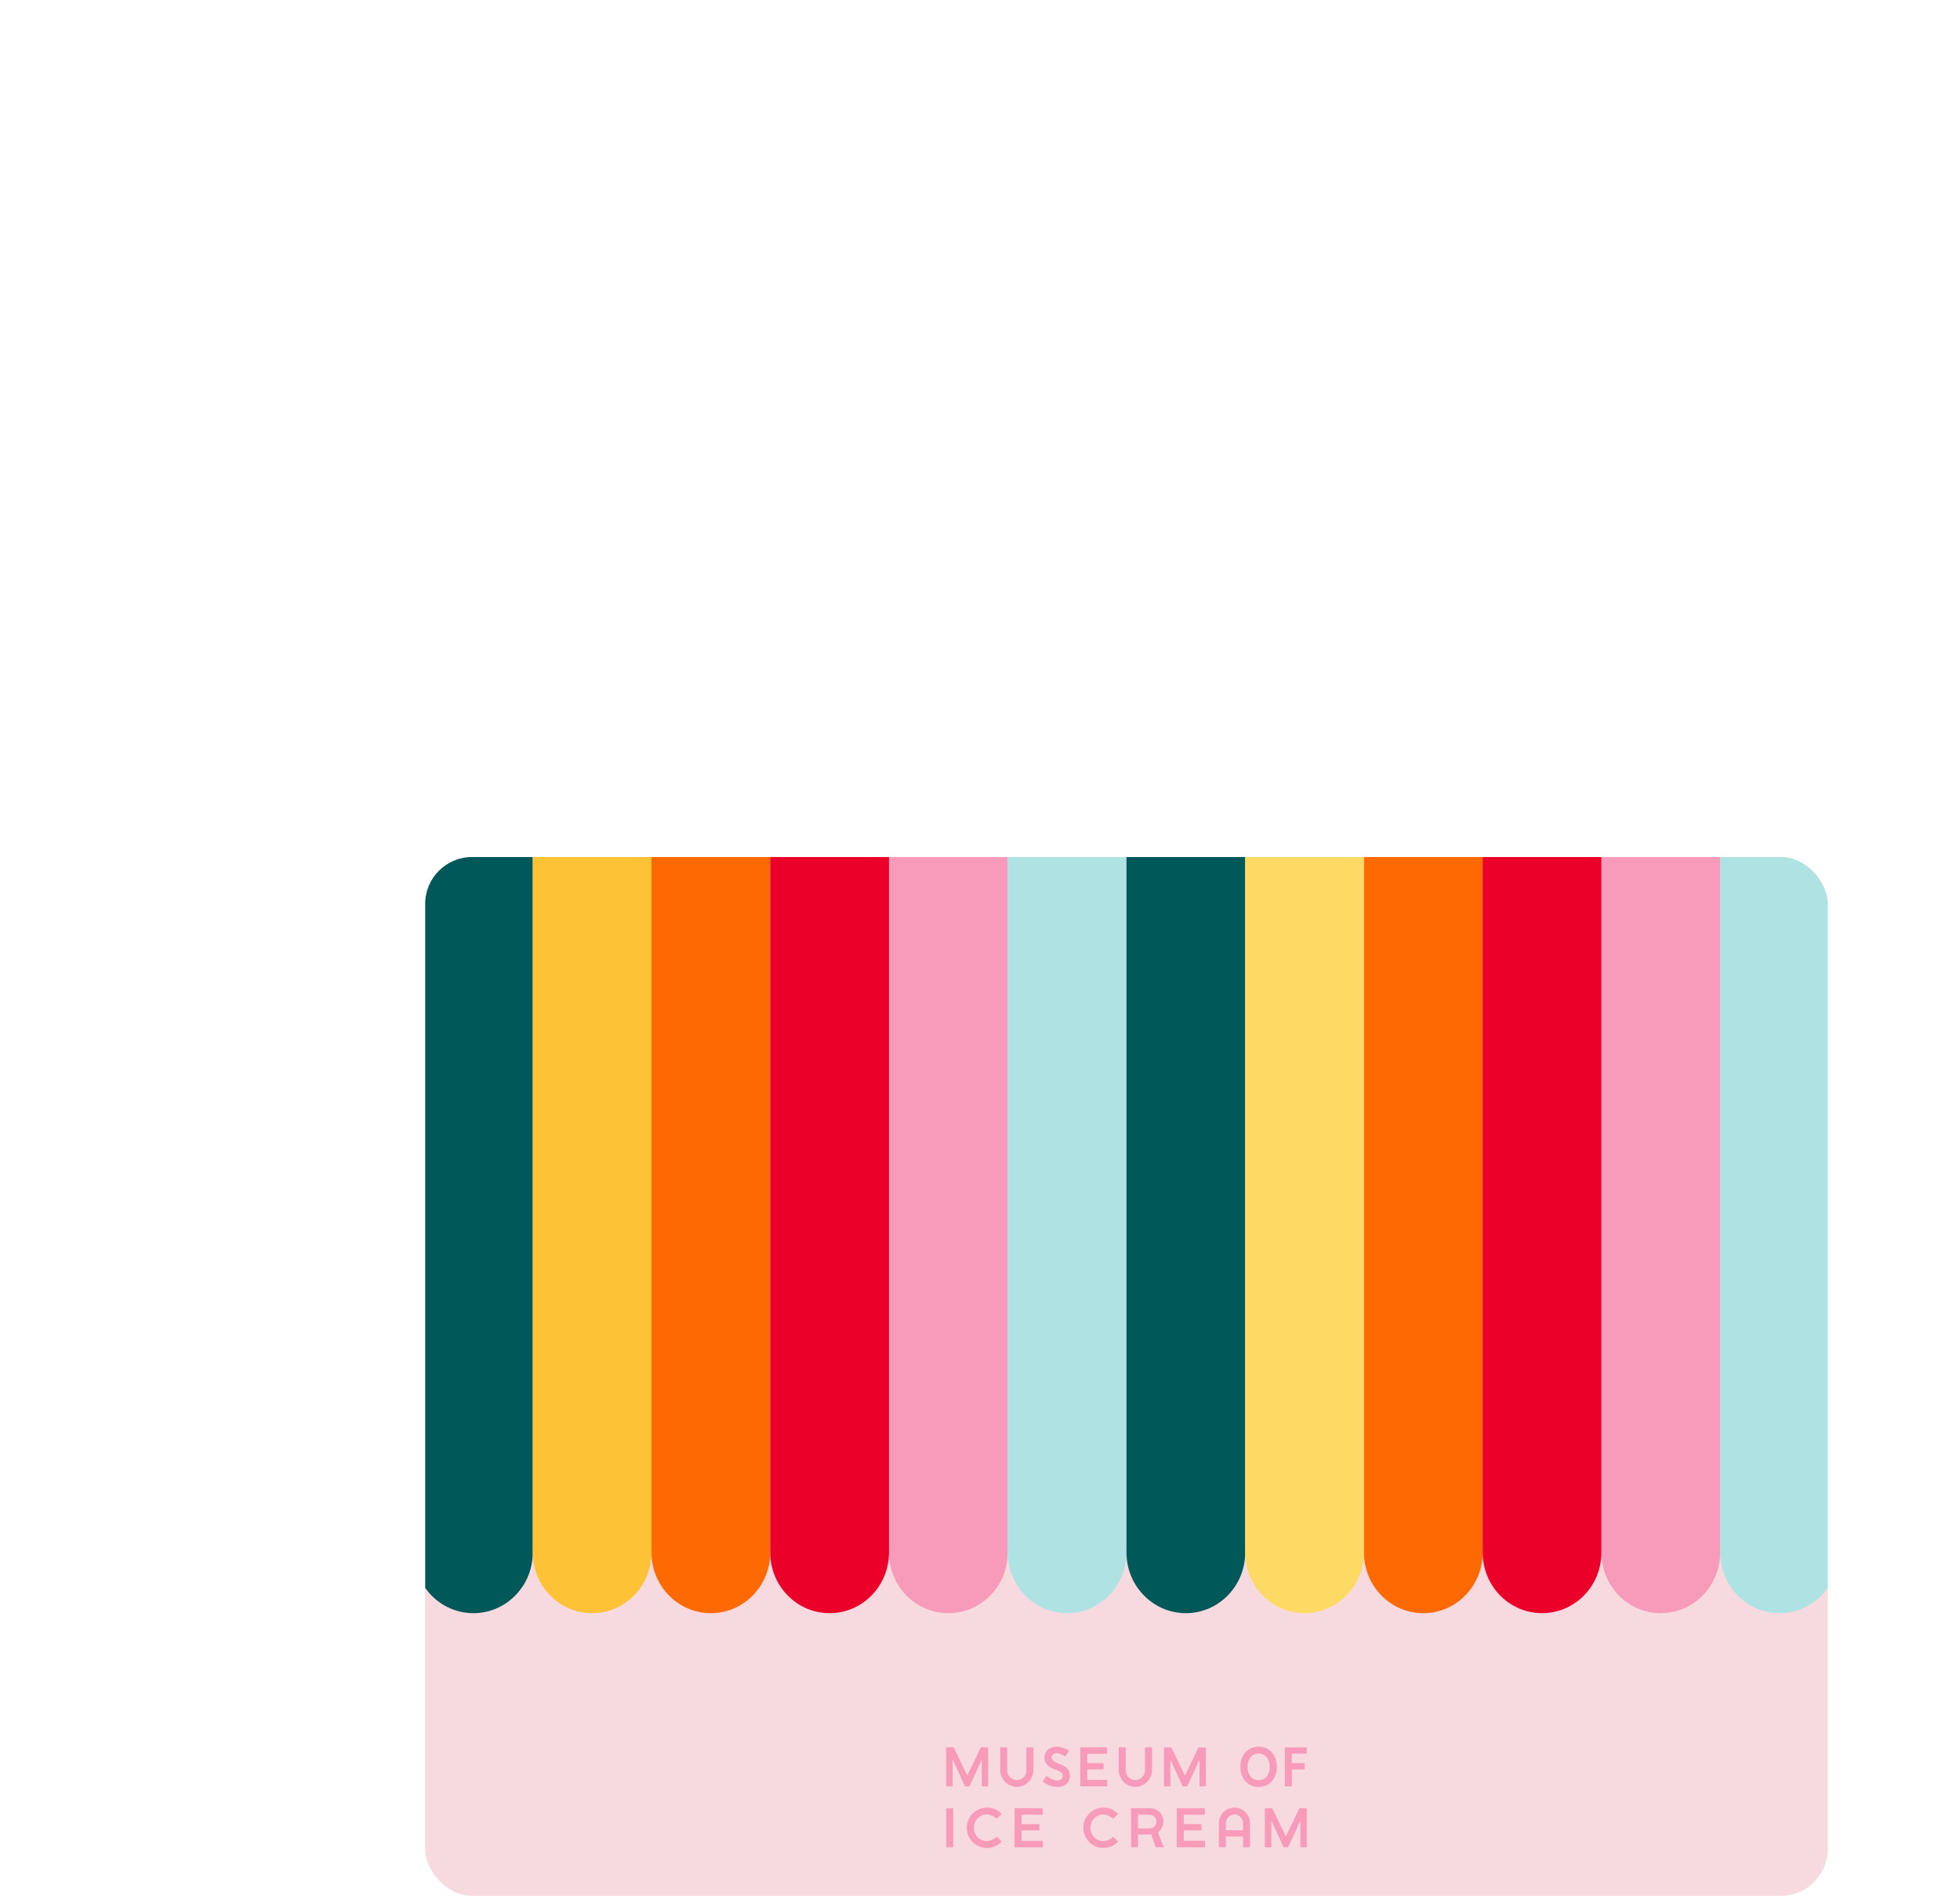 <?xml version="1.0" encoding="UTF-8"?><svg id="Layer_6" xmlns="http://www.w3.org/2000/svg" xmlns:xlink="http://www.w3.org/1999/xlink" viewBox="0 0 2020.08 1953.64"><defs><clipPath id="clippath"><rect x="438.24" y="883.17" width="1445.52" height="1070.48" rx="48.26" ry="48.26" fill="none"/></clipPath></defs><g clip-path="url(#clippath)"><g><rect x="429.37" y="874.64" width="1463.25" height="1087.53" rx="20.37" ry="20.37" fill="#f7dadf"/><g><path d="M426.73,874.64h122.38v725.15c0,34.56-27.39,62.58-61.19,62.58h0c-33.79,0-61.19-28.02-61.19-62.58V874.64Z" fill="#015859"/><path d="M671.48,874.64h122.38v725.15c0,34.56-27.39,62.58-61.19,62.58h0c-33.79,0-61.19-28.02-61.19-62.58V874.64Z" fill="#fe6902"/><path d="M916.24,874.64h122.38v725.15c0,34.56-27.39,62.58-61.19,62.58h0c-33.79,0-61.19-28.02-61.19-62.58V874.64Z" fill="#f89aba"/><path d="M549.1,874.64h122.38v725.15c0,34.56-27.39,62.58-61.19,62.58h0c-33.79,0-61.19-28.02-61.19-62.58V874.64Z" fill="#fdc236"/><path d="M793.86,874.64h122.38v725.15c0,34.56-27.39,62.58-61.19,62.58h0c-33.79,0-61.19-28.02-61.19-62.58V874.64Z" fill="#eb002a"/><path d="M1038.62,874.64h122.38v725.15c0,34.56-27.39,62.58-61.19,62.58h0c-33.79,0-61.19-28.02-61.19-62.58V874.64Z" fill="#afe3e3"/><path d="M1161,874.64h122.38v725.15c0,34.56-27.39,62.58-61.19,62.58h0c-33.79,0-61.19-28.02-61.19-62.58V874.64Z" fill="#015859"/><path d="M1405.76,874.64h122.38v725.15c0,34.56-27.39,62.58-61.19,62.58h0c-33.79,0-61.19-28.02-61.19-62.58V874.64Z" fill="#fe6902"/><path d="M1650.51,874.64h122.38v725.15c0,34.56-27.39,62.58-61.19,62.58h0c-33.79,0-61.19-28.02-61.19-62.58V874.64Z" fill="#f89aba"/><path d="M1283.38,874.64h122.38v725.15c0,34.56-27.39,62.58-61.19,62.58h0c-33.79,0-61.19-28.02-61.19-62.58V874.64Z" fill="#fdda63"/><path d="M1528.13,874.64h122.38v725.15c0,34.56-27.39,62.58-61.19,62.58h0c-33.79,0-61.19-28.02-61.19-62.58V874.64Z" fill="#eb002a"/><path d="M1772.89,874.64h122.38v725.15c0,34.56-27.39,62.58-61.19,62.58h0c-33.79,0-61.19-28.02-61.19-62.58V874.64Z" fill="#afe3e3"/></g></g></g><g><path d="M1346.84,1863.36v40.29c-1.81,0-3.63,0-5.44-.01-.2,0-.4,0-.59,0-.51,0-.53-.03-.53-.56,0-1.63,0-3.27,0-4.9,0-7.11,0-14.22,0-21.33v-.68c-.18,.06-.2,.21-.26,.33-.72,1.57-1.43,3.13-2.14,4.7-1.12,2.44-2.23,4.89-3.35,7.33-1.16,2.54-2.33,5.08-3.49,7.62-.75,1.63-1.51,3.25-2.26,4.88-.35,.75-.69,1.49-1.02,2.25-.12,.27-.28,.37-.57,.37-1.26-.01-2.51-.01-3.77,0-.32,0-.49-.13-.62-.4-1.21-2.66-2.44-5.31-3.66-7.97-.8-1.74-1.6-3.48-2.4-5.23-.99-2.17-1.97-4.34-2.96-6.5-.76-1.66-1.53-3.32-2.29-4.98-.25-.55-.49-1.11-.75-1.67-.09-.19-.15-.4-.4-.62v26.56c0,.79,.07,.8-.79,.8-1.74,0-3.48,0-5.23,0-.14,0-.29,0-.43,0-.15,0-.22-.09-.23-.24,0-.13,0-.25,0-.38v-38.99c0-.13,0-.25,0-.38,0-.17,.11-.26,.27-.27,.11,0,.22,0,.32,0,2.17,0,4.35,0,6.52,0,.35,0,.56,.09,.71,.42,.33,.72,.69,1.42,1.03,2.13,.5,1.03,.99,2.06,1.49,3.1,.64,1.34,1.28,2.69,1.92,4.03,1.06,2.21,2.11,4.43,3.17,6.64,.87,1.81,1.76,3.61,2.63,5.41,.96,1.99,1.91,3.97,2.88,5.96,.22,.44,.35,.93,.68,1.37,.33-.51,.55-1.04,.8-1.55,.49-1.02,.97-2.04,1.45-3.06,.77-1.62,1.54-3.24,2.32-4.85,.69-1.42,1.4-2.83,2.08-4.24,.96-2,1.91-4.02,2.87-6.02,.95-1.99,1.91-3.97,2.87-5.96,.48-1,.97-2,1.42-3.02,.14-.31,.36-.35,.65-.34,2.06,0,4.13,0,6.19,0,.31,0,.61,0,.92-.01Z" fill="#f89aba"/><path d="M1032.14,1897.55c.19,.18,.18,.29,0,.48-1.19,1.24-2.5,2.31-3.97,3.2-1.28,.77-2.61,1.43-4.03,1.9-1.77,.58-3.57,1.05-5.46,1.08-.23,0-.47-.02-.7,0-.24,.02-.5-.1-.72,.1h-.22c-.09-.12-.22-.11-.34-.11-.39,0-.79,0-1.18,0-1.54,0-3.02-.38-4.48-.81-2.29-.68-4.38-1.78-6.29-3.2-1.69-1.26-3.16-2.76-4.39-4.47-1.26-1.74-2.22-3.63-2.89-5.67-.45-1.38-.76-2.79-.92-4.24-.15-1.34-.15-2.69-.07-4.03,.11-1.88,.56-3.71,1.21-5.49,.72-1.95,1.71-3.74,2.97-5.4,1.55-2.03,3.42-3.71,5.58-5.07,1.39-.87,2.87-1.56,4.42-2.08,1.22-.41,2.48-.68,3.76-.84,1.54-.19,3.08-.12,4.62-.08,.94,.03,1.88,.22,2.81,.42,2.26,.51,4.37,1.37,6.34,2.58,1.52,.93,2.91,2.02,4.08,3.37-.03,.15-.14,.22-.22,.31-1.49,1.49-2.97,2.97-4.46,4.45-.31,.31-.32,.31-.63,.03-1.74-1.54-3.71-2.69-5.9-3.45-1.79-.63-3.62-.9-5.5-.7-1.32,.14-2.6,.52-3.82,1.06-1.68,.74-3.15,1.79-4.37,3.16-1.82,2.06-3.01,4.43-3.39,7.18-.12,.85-.22,1.7-.2,2.57,.06,1.86,.41,3.65,1.16,5.37,1.2,2.76,3.08,4.88,5.69,6.38,1.26,.72,2.61,1.21,4.02,1.47,1.96,.37,3.91,.24,5.83-.37,1.98-.64,3.82-1.54,5.47-2.81,.34-.26,.67-.55,.99-.83,.34-.3,.34-.31,.67,.02,1.1,1.09,2.18,2.18,3.28,3.27,.41,.41,.8,.82,1.22,1.21Z" fill="#f89aba"/><path d="M1017.07,1904.3c-.5-.15-1.02,.03-1.52-.1,.39,0,.79,0,1.18,0,.12,0,.25-.01,.34,.11Z" fill="#f89aba"/><path d="M1018.7,1904.2c-.46,.13-.95-.05-1.41,.1,.22-.2,.48-.09,.72-.1,.23-.02,.46,0,.7,0Z" fill="#f89aba"/><path d="M982.58,1903.46c0,.13-.1,.18-.22,.19-.11,0-.22,0-.32,0-2.29,0-4.59,0-6.88,0v-40.29c2.28,0,4.55,0,6.83,0,.17,0,.37-.07,.49,.12-.24,.21-.54,.16-.82,.16-1.81,0-3.62,0-5.44,0-.74,0-.77,.03-.77,.74,0,12.74,0,25.48,0,38.21,0,.72,.05,.77,.76,.77,1.62,0,3.23-.02,4.84,.01,.68,.01,1.28,.03,1.45-.81,.19,.28,.07,.59,.09,.89Z" fill="#f89aba"/><path d="M975.44,1840.32c0,.18,.02,.36-.07,.53-.07,0-.14,0-.21,0v-40.18c.07,0,.14,0,.21,0,.09,.17,.07,.35,.07,.53,0,13.04,0,26.09,0,39.14Z" fill="#f89aba"/><path d="M1346.84,1800.66v6.57h-.11c-.14-.15-.17-.35-.17-.55,0-1.82,0-3.64,0-5.46,0-.2,.01-.4,.16-.55h.12Z" fill="#f89aba"/><path d="M1138.48,1904.3h-2.91s0-.07-.01-.1c.06-.07,.13-.13,.22-.13,.88-.04,1.76-.13,2.64,.06,.03,.02,.06,.04,.07,.07h0s0,.07,0,.1Z" fill="#f89aba"/><path d="M1090.22,1800.01c-.22,.22-.5,.19-.76,.17-.57-.04-1.18,.17-1.72-.17,0-.04,0-.07,0-.11h2.48s0,.07,0,.1Z" fill="#f89aba"/><path d="M1017.07,1904.3h-1.51s0-.07-.01-.1c.39,0,.79,0,1.18,0,.12,0,.25-.01,.34,.11Z" fill="#f89aba"/><path d="M1018.7,1904.2s-.01,.07-.01,.1h-1.4c.22-.2,.48-.09,.72-.1,.23-.02,.46,0,.7,0Z" fill="#f89aba"/><path d="M1139.24,1904.2s0,.07,0,.1h-.75v-.1h0c.25-.2,.5-.2,.75,0Z" fill="#f89aba"/><path d="M1242.88,1801.02c-.01,.13,0,.25,0,.38v38.73c0,.8,.07,.72-.72,.72-1.74,0-3.48,0-5.23,0-.12,0-.25,0-.37,0-.18,0-.27-.08-.27-.26,0-.16,0-.32,0-.48,0-7.18,.02-14.36-.02-21.54,0-1.65-.04-3.3-.17-4.98-.24,.51-.48,1.02-.71,1.54-.68,1.48-1.34,2.97-2.02,4.45-.91,2.01-1.83,4.01-2.75,6.01-.74,1.61-1.49,3.22-2.24,4.83-1.08,2.35-2.13,4.7-3.23,7.04-.47,1.01-.94,2.01-1.38,3.03-.13,.29-.31,.39-.62,.38-1.24-.02-2.48-.02-3.72,0-.35,0-.51-.13-.65-.42-.52-1.16-1.07-2.31-1.6-3.47-.56-1.22-1.12-2.45-1.68-3.67-1.13-2.48-2.26-4.96-3.4-7.43-.77-1.66-1.54-3.31-2.31-4.97-.8-1.74-1.59-3.49-2.38-5.23-.32-.7-.64-1.39-1.06-2.08,0,.13-.02,.26-.02,.39,0,.22,0,.43,0,.65,0,4.9-.18,9.8-.07,14.7,.08,3.61,.02,7.21,.06,10.82,0,.72,0,.72-.7,.72h-5.33c-.68,0-.63,.04-.63-.65v-36.68c0-.81,0-1.62,0-2.42,0-.42,.01-.43,.42-.43,2.28,0,4.56,0,6.84,0,.34,0,.47,.17,.59,.43,.71,1.51,1.43,3.01,2.15,4.51,1.11,2.31,2.23,4.61,3.34,6.92,.84,1.74,1.67,3.49,2.51,5.24,1.34,2.8,2.69,5.59,4.03,8.39,.51,1.07,1.01,2.14,1.52,3.21,.04,.1,.08,.2,.22,.26,.32-.4,.48-.9,.71-1.36,.79-1.61,1.55-3.23,2.33-4.85,1.04-2.16,2.09-4.33,3.13-6.49,.74-1.54,1.47-3.07,2.2-4.61,1.29-2.7,2.57-5.4,3.86-8.1,.52-1.08,1.06-2.15,1.57-3.24,.1-.21,.23-.29,.45-.29,2.31,0,4.63,0,6.95,0,.27,0,.41,.08,.38,.37Z" fill="#f89aba"/><path d="M1017.79,1840.84c-1.76,0-3.52,0-5.28,0-.13,0-.25,0-.38,0-.15,0-.23-.08-.24-.23,0-.16,0-.32,0-.48,0-8.69,0-17.38,0-26.07v-.65c-.24,.15-.28,.35-.36,.51-.7,1.53-1.4,3.06-2.09,4.6-.55,1.22-1.08,2.46-1.66,3.67-.8,1.66-1.54,3.35-2.32,5.03-.9,1.93-1.77,3.88-2.66,5.82-.52,1.14-1.05,2.27-1.58,3.41-.61,1.32-1.23,2.63-1.81,3.96-.15,.33-.33,.45-.69,.44-1.24-.02-2.48-.02-3.72,0-.33,0-.47-.14-.6-.41-.68-1.49-1.36-2.96-2.05-4.44-.58-1.25-1.15-2.5-1.73-3.76-.9-1.97-1.8-3.95-2.7-5.92-.74-1.61-1.49-3.22-2.24-4.83-.79-1.71-1.56-3.42-2.34-5.14-.42-.93-.84-1.86-1.26-2.79-.03-.06-.06-.13-.19-.13-.09,.19-.04,.4-.04,.61v26.12c0,.13,0,.25,0,.38,0,.2-.07,.31-.28,.3-.11,0-.22,0-.32,0h-5.87c.09-.17,.07-.35,.07-.53,0-13.05,0-26.09,0-39.14,0-.18,.02-.36-.07-.53,2.33,0,4.67,0,7,0,.39,0,.61,.1,.78,.47,1.42,3.02,2.87,6.02,4.31,9.03,.84,1.76,1.71,3.51,2.55,5.27,.89,1.86,1.76,3.73,2.66,5.58,.84,1.76,1.71,3.51,2.56,5.27,.47,.97,.93,1.93,1.4,2.9,.06,.13,.13,.25,.21,.41,.23-.14,.28-.38,.38-.57,.95-1.97,1.9-3.94,2.85-5.91,.99-2.05,1.98-4.1,2.96-6.15,.87-1.81,1.71-3.63,2.58-5.44,.82-1.71,1.67-3.41,2.49-5.12,.84-1.74,1.68-3.49,2.5-5.24,.18-.37,.38-.52,.81-.51,2.14,.03,4.27,.01,6.41,0,.13,0,.25,0,.38,0,.18,0,.26,.09,.26,.26,0,.13,0,.25,0,.38,0,12.96,0,25.93,0,38.89,0,.72,.04,.66-.68,.66Z" fill="#f89aba"/><path d="M975.44,1840.32c0,.18,.02,.36-.07,.53-.13-.23-.09-.49-.09-.74,0-8.78,0-17.55,0-26.33v-12.44c0-.23-.03-.47,.1-.68,.09,.17,.07,.35,.07,.53,0,13.04,0,26.09,0,39.14Z" fill="#f89aba"/><path d="M1242.01,1897.71v5.23c0,.14,0,.29,0,.43,0,.17-.11,.26-.28,.27-.14,0-.29,0-.43,0h-27.74c-.73,0-.73,0-.73-.74v-19.39h0v-19.39c0-.74,0-.75,.73-.75,9.19,0,18.38,0,27.58,0,.72,0,.68-.04,.68,.66v5.39c0,.13,0,.25,0,.38,0,.15-.08,.23-.23,.24-.16,0-.32,0-.48,0-6.73,0-13.46,0-20.2,0-.13,0-.25,0-.38,0-.47,0-.47,0-.47,.48,0,2.89,0,5.78,0,8.67,0,.54,0,.54,.58,.54h16.59c.27,0,.54,0,.81,0,.26-.01,.35,.11,.34,.35-.01,.27,0,.54,0,.81,0,1.58,0,3.16,0,4.74,0,.56,0,.56-.56,.56h-17.02c-.82,0-.74-.08-.74,.76,0,3.11,0,6.21,0,9.32,0,.14,0,.29,0,.43,0,.18,.09,.26,.26,.26,.16,0,.32,0,.48,0,6.82,0,13.64,0,20.47,0,.75,0,.75,0,.75,.73Z" fill="#f89aba"/><path d="M1074.8,1897.65v5.38c0,.13,0,.25,0,.38,0,.15-.09,.23-.24,.23-.14,0-.29,0-.43,0h-27.58c-.11,0-.22,0-.32,0-.59,0-.6,0-.6-.6,0-8.44-.06-16.88,.02-25.31,.04-4.56,0-9.12,.05-13.68,0-.71-.06-.68,.67-.68,9.19,0,18.38,0,27.58,0h.16c.57,0,.58,.02,.58,.57,0,1.51,0,3.02,0,4.52,0,.41,0,.83,0,1.24,0,.26-.1,.36-.35,.34-.14,0-.29,0-.43,0-6.79,0-13.57,0-20.36,0-.79,0-.71-.07-.71,.73,0,2.75,0,5.49,0,8.24,0,.13,0,.25,0,.38-.02,.25,.09,.37,.35,.35,.14,0,.29,0,.43,0h17.02c.59,0,.6,0,.6,.6,0,1.22,.03,2.44-.01,3.66-.02,.63-.07,1.25-.06,1.88,0,.23-.1,.33-.33,.32-.14,0-.29,0-.43,0-5.62,0-11.24,0-16.86,0-.77,0-.71-.07-.71,.68v9.42c0,.11,0,.22,0,.32-.02,.25,.09,.37,.35,.35,.14-.01,.29,0,.43,0h20.52c.72,0,.67-.05,.67,.67Z" fill="#f89aba"/><path d="M1141.07,1834.73v5.55c0,.11,0,.22,0,.32,0,.15-.09,.23-.24,.23-.13,0-.25,0-.38,0-8.8,0-17.59,0-26.39,0-.07,0-.14,0-.22,0-.4-.02-.43-.05-.45-.43,0-.14,0-.29,0-.43v-38.67c0-.73-.03-.66,.68-.66h26.17c.76,0,.7-.06,.7,.69v5.22c0,.09,0,.18,0,.27-.02,.39-.02,.4-.39,.41-.14,0-.29,0-.43,0h-18.8c-.72,0-.72,0-.72,.7,0,2.77,0,5.53,0,8.29,0,.13,0,.25,0,.38,0,.19,.11,.3,.3,.3,.16,0,.32,0,.48,0,5.12,0,10.23,0,15.35,0,.72,0,.68-.04,.67,.67-.01,.81,.13,1.61,.08,2.42-.03,.48-.07,.97-.07,1.45s.06,.93,.07,1.39c0,.52-.02,.53-.55,.53-3.91,0-7.83,0-11.74,0-1.35,0-2.69,0-4.04,0-.52,0-.54,.02-.55,.55,0,3.21,0,6.43,0,9.64,0,.58,0,.59,.62,.59,4.24,0,8.47,0,12.71,0h6.52c.13,0,.25,0,.38,0,.15,0,.23,.08,.23,.23,0,.11,0,.22,0,.32Z" fill="#f89aba"/><path d="M1065.2,1823.55c0,1.49-.21,2.95-.57,4.41-.59,2.4-1.64,4.58-3.1,6.56-1.34,1.8-2.99,3.28-4.91,4.44-1.75,1.06-3.62,1.82-5.64,2.15-1.73,.29-3.47,.39-5.24,.1-1.14-.19-2.25-.43-3.33-.81-1.71-.59-3.26-1.48-4.69-2.58-1.52-1.17-2.8-2.56-3.85-4.16-1.44-2.2-2.43-4.58-2.81-7.2-.11-.73-.2-1.45-.2-2.19,0-7.68,0-15.37,0-23.05,0-.11,0-.22,0-.32,0-.15,.08-.23,.23-.23,.11,0,.22,0,.32,0,2.03,0,4.06,0,6.09,0,.11,0,.22,0,.32,0,.15,0,.23,.08,.24,.23,0,.16,0,.32,0,.48,0,7.65,0,15.3,0,22.95,0,2.9,1.09,5.34,3.17,7.33,1.02,.98,2.23,1.65,3.56,2.13,.98,.36,1.98,.53,2.99,.55,2.31,.02,4.41-.65,6.25-2.09,1.95-1.53,3.18-3.51,3.71-5.93,.12-.54,.15-1.1,.15-1.65,0-3.82,0-7.65,0-11.47h0v-11.74c0-.11,0-.22,0-.32,0-.45,0-.46,.44-.46,2.12,0,4.24,0,6.35,0,.46,0,.49,.04,.5,.48,0,.14,0,.29,0,.43,0,7.32,.01,14.65,0,21.97Z" fill="#f89aba"/><path d="M1187.37,1823.68c-.02,3.19-.82,6.19-2.44,8.97-.88,1.52-1.93,2.89-3.21,4.09-1.66,1.56-3.58,2.74-5.7,3.57-.91,.35-1.84,.64-2.79,.79-1.5,.24-3.01,.38-4.55,.2-1.49-.17-2.93-.45-4.33-.99-1.7-.65-3.28-1.52-4.69-2.69-2.21-1.82-3.92-4.03-5.09-6.64-.67-1.49-1.12-3.05-1.36-4.68-.18-1.18-.19-2.35-.19-3.54v-21.27c0-.13,0-.25,0-.38,0-.47,0-.47,.49-.47,2.06,0,4.13,0,6.19,0,.53,0,.53,0,.53,.54,0,4.2,0,8.4,0,12.6,0,3.5,0,7,0,10.5,0,1.72,.41,3.34,1.23,4.84,.7,1.29,1.65,2.38,2.84,3.25,1.38,1,2.9,1.63,4.58,1.86,1.75,.24,3.45,0,5.09-.69,1.27-.53,2.36-1.27,3.3-2.26,1.4-1.44,2.28-3.15,2.68-5.12,.11-.53,.11-1.07,.11-1.6,0-3.77,0-7.54,0-11.31h0v-11.96c0-.7-.04-.65,.63-.65h5.98c.13,0,.25,0,.37,0,.2,0,.3,.1,.31,.3,0,.13,0,.25,0,.38,0,7.45,.03,14.9-.01,22.35Z" fill="#f89aba"/><path d="M1152.14,1898.12c-.7,.73-1.45,1.38-2.26,1.99-1.6,1.21-3.35,2.13-5.22,2.85-1.59,.61-3.23,.92-4.89,1.22-.18,.03-.36,.02-.54,.03-.25-.21-.5-.21-.75,0-.01-.03-.03-.05-.07-.07-.88-.19-1.76-.1-2.64-.06-.09,0-.16,.06-.22,.13-1.47-.01-2.88-.36-4.27-.77-2.33-.68-4.46-1.78-6.4-3.23-1.78-1.33-3.31-2.89-4.59-4.72-1.14-1.63-2.06-3.36-2.68-5.25-.44-1.34-.78-2.71-.93-4.13-.11-1.03-.24-2.07-.18-3.11,.07-1.27,.18-2.53,.44-3.78,.26-1.23,.61-2.43,1.09-3.59,.44-1.06,.97-2.08,1.57-3.06,1.06-1.73,2.35-3.25,3.86-4.6,1.97-1.76,4.2-3.1,6.69-4,1.59-.58,3.23-.98,4.9-1.13,1.1-.1,2.21-.16,3.33-.07,1.42,.11,2.81,.28,4.18,.64,2.79,.73,5.35,1.94,7.62,3.74,.66,.52,1.3,1.06,1.88,1.68,.38,.4,.37,.42-.02,.81-1.45,1.45-2.9,2.9-4.34,4.34-.28,.28-.29,.28-.61,.04-.44-.34-.86-.71-1.3-1.04-1.81-1.37-3.84-2.28-6.03-2.85-1.34-.35-2.7-.41-4.06-.28-1.63,.16-3.17,.66-4.63,1.44-1.41,.75-2.63,1.73-3.71,2.9-1.17,1.27-1.98,2.76-2.59,4.36-.75,1.98-.98,4.04-.83,6.13,.12,1.73,.55,3.38,1.3,4.96,.64,1.32,1.44,2.53,2.45,3.58,1.65,1.71,3.62,2.9,5.92,3.56,1.11,.32,2.25,.45,3.39,.49,.7,.02,1.43-.04,2.13-.2,2.1-.47,4.07-1.26,5.87-2.45,.64-.42,1.26-.88,1.83-1.41,.54-.5,.55-.5,1.05,0,1.36,1.36,2.71,2.72,4.07,4.08,.05,.05,.1,.1,.15,.15,.33,.34,.33,.36,.01,.69Z" fill="#f89aba"/><path d="M1139.24,1904.2c-.25,0-.5,0-.75,0h0c-.98,0-1.95,0-2.93,0,.06-.07,.13-.13,.22-.13,.88-.04,1.76-.13,2.64,.06,.03,.02,.06,.04,.07,.07,.25-.2,.5-.2,.75,0Z" fill="#f89aba"/><path d="M1101.95,1834.21c-.75,1.93-1.96,3.54-3.62,4.78-1.28,.95-2.7,1.61-4.24,2.02-1.84,.49-3.72,.59-5.6,.44-1.89-.15-3.75-.52-5.56-1.15-1.71-.6-3.36-1.33-4.95-2.22-1-.56-1.97-1.17-2.93-1.79-.34-.22-.34-.23-.13-.57,1.11-1.8,2.22-3.6,3.33-5.4,.19-.3,.24-.31,.54-.09,1.33,.92,2.69,1.79,4.12,2.53,1.76,.91,3.59,1.67,5.56,1.91,1.8,.22,3.56,.09,5.05-1.12,1.05-.86,1.67-1.94,1.76-3.31,.09-1.53-.52-2.74-1.66-3.72-1.1-.96-2.41-1.55-3.72-2.11-1.69-.73-3.45-1.32-5.13-2.08-2.09-.95-4.05-2.09-5.62-3.8-1.39-1.52-2.27-3.28-2.52-5.35-.2-1.65-.2-3.29,.25-4.9,.61-2.2,1.82-4.03,3.59-5.49,1.76-1.45,3.8-2.2,5.99-2.62,.42-.08,.85-.09,1.28-.14,.55,.33,1.15,.12,1.72,.17,.26,.02,.54,.05,.76-.17,.84,.04,1.67,.17,2.5,.32,1.2,.22,2.38,.53,3.53,.93,1.63,.57,3.17,1.33,4.66,2.18,.2,.12,.4,.24,.61,.34,.21,.11,.24,.24,.12,.43-.23,.38-.45,.77-.69,1.15-.9,1.45-1.79,2.89-2.7,4.34-.23,.37-.24,.36-.62,.13-1.59-.97-3.22-1.88-5.01-2.47-1.31-.43-2.65-.77-4.05-.68-1.35,.09-2.63,.46-3.62,1.44-1.2,1.19-1.63,3.16-.61,4.84,.66,1.09,1.57,1.9,2.65,2.54,1.51,.9,3.13,1.59,4.77,2.21,1.31,.49,2.63,.94,3.89,1.56,1.21,.59,2.33,1.33,3.34,2.24,1.03,.92,1.87,1.98,2.49,3.2,.61,1.23,.98,2.53,1.14,3.9,.23,1.93,.02,3.79-.67,5.59Z" fill="#f89aba"/><path d="M1090.22,1800.01c-.22,.22-.5,.19-.76,.17-.57-.04-1.18,.17-1.72-.17,.83,0,1.66,0,2.48,0Z" fill="#f89aba"/><path d="M1344.68,1817.37c0,1.22,0,2.44,0,3.66,0,.63,0,1.26,0,1.89,0,.46,0,.47-.49,.47-1.36,0-2.73,0-4.09,0h-7.92c-.13,0-.25,0-.38,0-.25,0-.36,.12-.35,.36,0,.14,0,.29,0,.43v15.99c0,.72,.05,.67-.67,.67-1.94,0-3.88,0-5.82,0-.11,0-.22,0-.32,0-.26,.02-.35-.12-.34-.36,0-.09,0-.18,0-.27v-38.93c0-.09,0-.18,0-.27-.02-.24,.08-.38,.34-.36,.07,0,.14,0,.22,0,7.2,0,14.4,0,21.59,0,.09,0,.18,0,.27,0-.14,.16-.16,.36-.16,.55,0,1.82,0,3.64,0,5.46,0,.2,.03,.39,.17,.55-.95,0-1.9,.01-2.85,.01-3.86,0-7.72,0-11.58,0-.13,0-.25,0-.38,0-.43,.01-.46,.04-.48,.46,0,.34,0,.68,0,1.02v7.43c0,.14,0,.29,0,.43,0,.22,.11,.33,.33,.33,.14,0,.29,0,.43,0,3.9,0,7.79,0,11.69,0,.11,0,.22,0,.32,0,.45,0,.46,0,.46,.45Z" fill="#f89aba"/><path d="M1346.73,1807.23c-.14-.16-.17-.35-.17-.55,0-1.82,0-3.64,0-5.46,0-.2,.01-.4,.16-.55,0,2.19,0,4.38,.01,6.57Z" fill="#f89aba"/><path d="M982.49,1902.57c-.17,.84-.77,.83-1.45,.81-1.61-.03-3.23,0-4.84-.01-.71,0-.76-.05-.76-.77,0-12.74,0-25.47,0-38.21,0-.71,.04-.74,.77-.74,1.81,0,3.62,0,5.44,0,.28,0,.58,.05,.82-.16,0,8.74,0,17.48,0,26.22,0,4.29,0,8.58,0,12.87Z" fill="#f89aba"/><path d="M982.49,1902.57v.54q-.02,.42-.42,.44c-.11,0-.22,0-.32,0-1.94,0-3.88,0-5.81,0-.11,0-.22,0-.32,0-.26,.02-.35-.12-.34-.36,0-.09,0-.18,0-.27v-38.81c0-.68-.04-.65,.64-.65,2.19,0,4.38,.01,6.57,.02-.24,.21-.54,.16-.82,.16-1.81,0-3.62,0-5.44,0-.74,0-.77,.03-.77,.74,0,12.74,0,25.48,0,38.21,0,.72,.05,.77,.76,.77,1.62,0,3.23-.02,4.84,.01,.68,.01,1.28,.03,1.45-.81Z" fill="#f89aba"/><path d="M1315.94,1820.21c-.05-1.11-.05-2.21-.22-3.32-.23-1.53-.55-3.04-1.07-4.48-.72-1.99-1.68-3.87-3-5.56-1.32-1.68-2.85-3.13-4.68-4.24-2.62-1.59-5.48-2.45-8.54-2.61-.14,0-.29,.02-.4-.1h-1.72c-.13,.14-.3,.11-.46,.1-.51-.02-1.01,.06-1.5,.14-1.97,.32-3.87,.86-5.66,1.77-2.26,1.15-4.18,2.7-5.76,4.67-1.72,2.14-2.88,4.57-3.63,7.2-.47,1.65-.79,3.35-.85,5.07-.07,1.88-.08,3.76,.18,5.64,.31,2.22,.9,4.35,1.83,6.38,1.47,3.2,3.62,5.83,6.59,7.76,1.16,.75,2.4,1.36,3.71,1.82,1.1,.39,2.23,.66,3.38,.83,.57,.09,1.13,.18,1.7,.19,1.67,.04,3.33,.02,4.98-.29,1.74-.32,3.41-.86,4.98-1.66,2.09-1.08,3.9-2.53,5.41-4.35,1.59-1.9,2.71-4.04,3.52-6.36,.45-1.29,.75-2.61,.95-3.96,.09-.6,.2-1.21,.22-1.81,.02-.94,.09-1.89,.04-2.84Zm-8.37,6.83c-.89,2.39-2.28,4.43-4.48,5.8-1.43,.89-2.99,1.43-4.69,1.58-1.47,.13-2.89,.04-4.3-.35-2.02-.56-3.72-1.6-5.08-3.23-1.49-1.78-2.37-3.82-2.84-6.07-.34-1.64-.48-3.3-.39-4.96,.13-2.5,.62-4.93,1.85-7.16,1.34-2.45,3.29-4.19,5.95-5.07,1.58-.52,3.21-.67,4.88-.47,1.22,.14,2.4,.41,3.51,.92,1.64,.75,2.95,1.89,4,3.34,1.24,1.72,1.95,3.65,2.32,5.73,.11,.62,.17,1.24,.25,1.86,.07,.61,.03,1.22,.07,1.69,.02,2.28-.27,4.39-1.03,6.4Z" fill="#f89aba"/><path d="M1199.35,1903.25c-.76-1.89-1.53-3.78-2.29-5.68-.9-2.25-1.79-4.5-2.68-6.74-.28-.72-.58-1.43-.85-2.15-.21-.54-.2-.48,.18-.74,.22-.15,.43-.33,.63-.51,1.99-1.78,3.36-3.96,4.12-6.5,.55-1.83,.77-3.71,.52-5.63-.15-1.18-.4-2.33-.86-3.43-.88-2.12-2.17-3.94-3.97-5.41-2.47-2.02-5.31-3.04-8.47-3.07-6.46-.06-12.93-.02-19.39-.02-.53,0-.53,0-.54,.53,0,.13,0,.25,0,.38v19.23c0,6.52,0,13.03,0,19.55,0,.57,0,.57,.55,.57,2.03,0,4.06,0,6.08,0,.48,0,.48,0,.48-.48,0-.11,0-.22,0-.32,0-3.88,0-7.75,0-11.63,0-.14,0-.29,0-.43-.02-.27,.09-.39,.37-.38,.59,.01,1.19,0,1.78,0h10.93c.51,0,.54,.02,.69,.42,.34,.92,.68,1.85,1.02,2.77,.66,1.82,1.32,3.64,1.98,5.45,.49,1.35,.99,2.69,1.48,4.04,.2,.54,.2,.55,.76,.55,1.65,0,3.3,0,4.95,0,.74,0,1.47,0,2.21,0,.4,0,.43-.05,.29-.4Zm-9.03-21.7c-1.27,1.61-2.98,2.39-4.99,2.63-1.17,.13-2.33,.07-3.49,.08-2.75,.01-5.49,0-8.24,0-.13,0-.25,0-.38,0-.22,.01-.34-.08-.33-.31,0-.13,0-.25,0-.38v-12.82c0-.13,0-.25,0-.38-.02-.26,.11-.36,.36-.34,.04,0,.07,0,.11,0,3.84,0,7.68,0,11.53,0,1.09,0,2.13,.28,3.1,.77,1.95,1,3.21,2.61,3.71,4.71,.51,2.19,.04,4.24-1.37,6.02Z" fill="#f89aba"/><path d="M1288.34,1890.61c0-2.09,0-4.17,0-6.26,0-1.83,0-3.65,0-5.48,0-.94-.11-1.87-.26-2.78-.24-1.38-.66-2.71-1.24-3.99-1.13-2.47-2.82-4.48-4.95-6.13-1.78-1.38-3.8-2.29-5.99-2.82-1.44-.35-2.91-.37-4.38-.35-.88,0-1.75,.13-2.61,.3-2.14,.44-4.1,1.32-5.86,2.58-2,1.44-3.63,3.24-4.83,5.41-1.35,2.46-1.98,5.09-1.99,7.88-.01,4.68,0,9.37,0,14.05,0,3.32,0,6.64,0,9.96,0,.64,0,.64,.62,.64,1.04,0,2.08,0,3.12,0s2.04,0,3.07,0c.38,0,.38-.02,.4-.4,0-.13,0-.25,0-.38v-9.64c0-.72-.06-.67,.67-.67h16.05q.96,0,.96,.98c0,3.18,0,6.35,0,9.53,0,.54,.02,.58,.46,.58,2.1,0,4.2,0,6.3,0,.42,0,.44-.04,.45-.48,0-.13,0-.25,0-.38v-12.17Zm-7.22-4.76c0,.18-.1,.26-.27,.26-.14,0-.29,0-.43,0h-16.27c-.14,0-.29,0-.43,0-.18,0-.26-.1-.25-.27,0-.14,0-.29,0-.43,0-2.1,.01-4.2,0-6.3-.01-1.49,.25-2.93,.91-4.27,.76-1.54,1.85-2.81,3.32-3.72,.97-.61,2.02-1.02,3.15-1.19,1.24-.19,2.49-.16,3.73,.18,1.68,.46,3.07,1.34,4.24,2.62,1.21,1.32,1.93,2.87,2.22,4.63,.09,.54,.09,1.07,.09,1.61,0,2.19,0,4.38,0,6.57,0,.11,0,.22,0,.32Z" fill="#f89aba"/></g></svg>